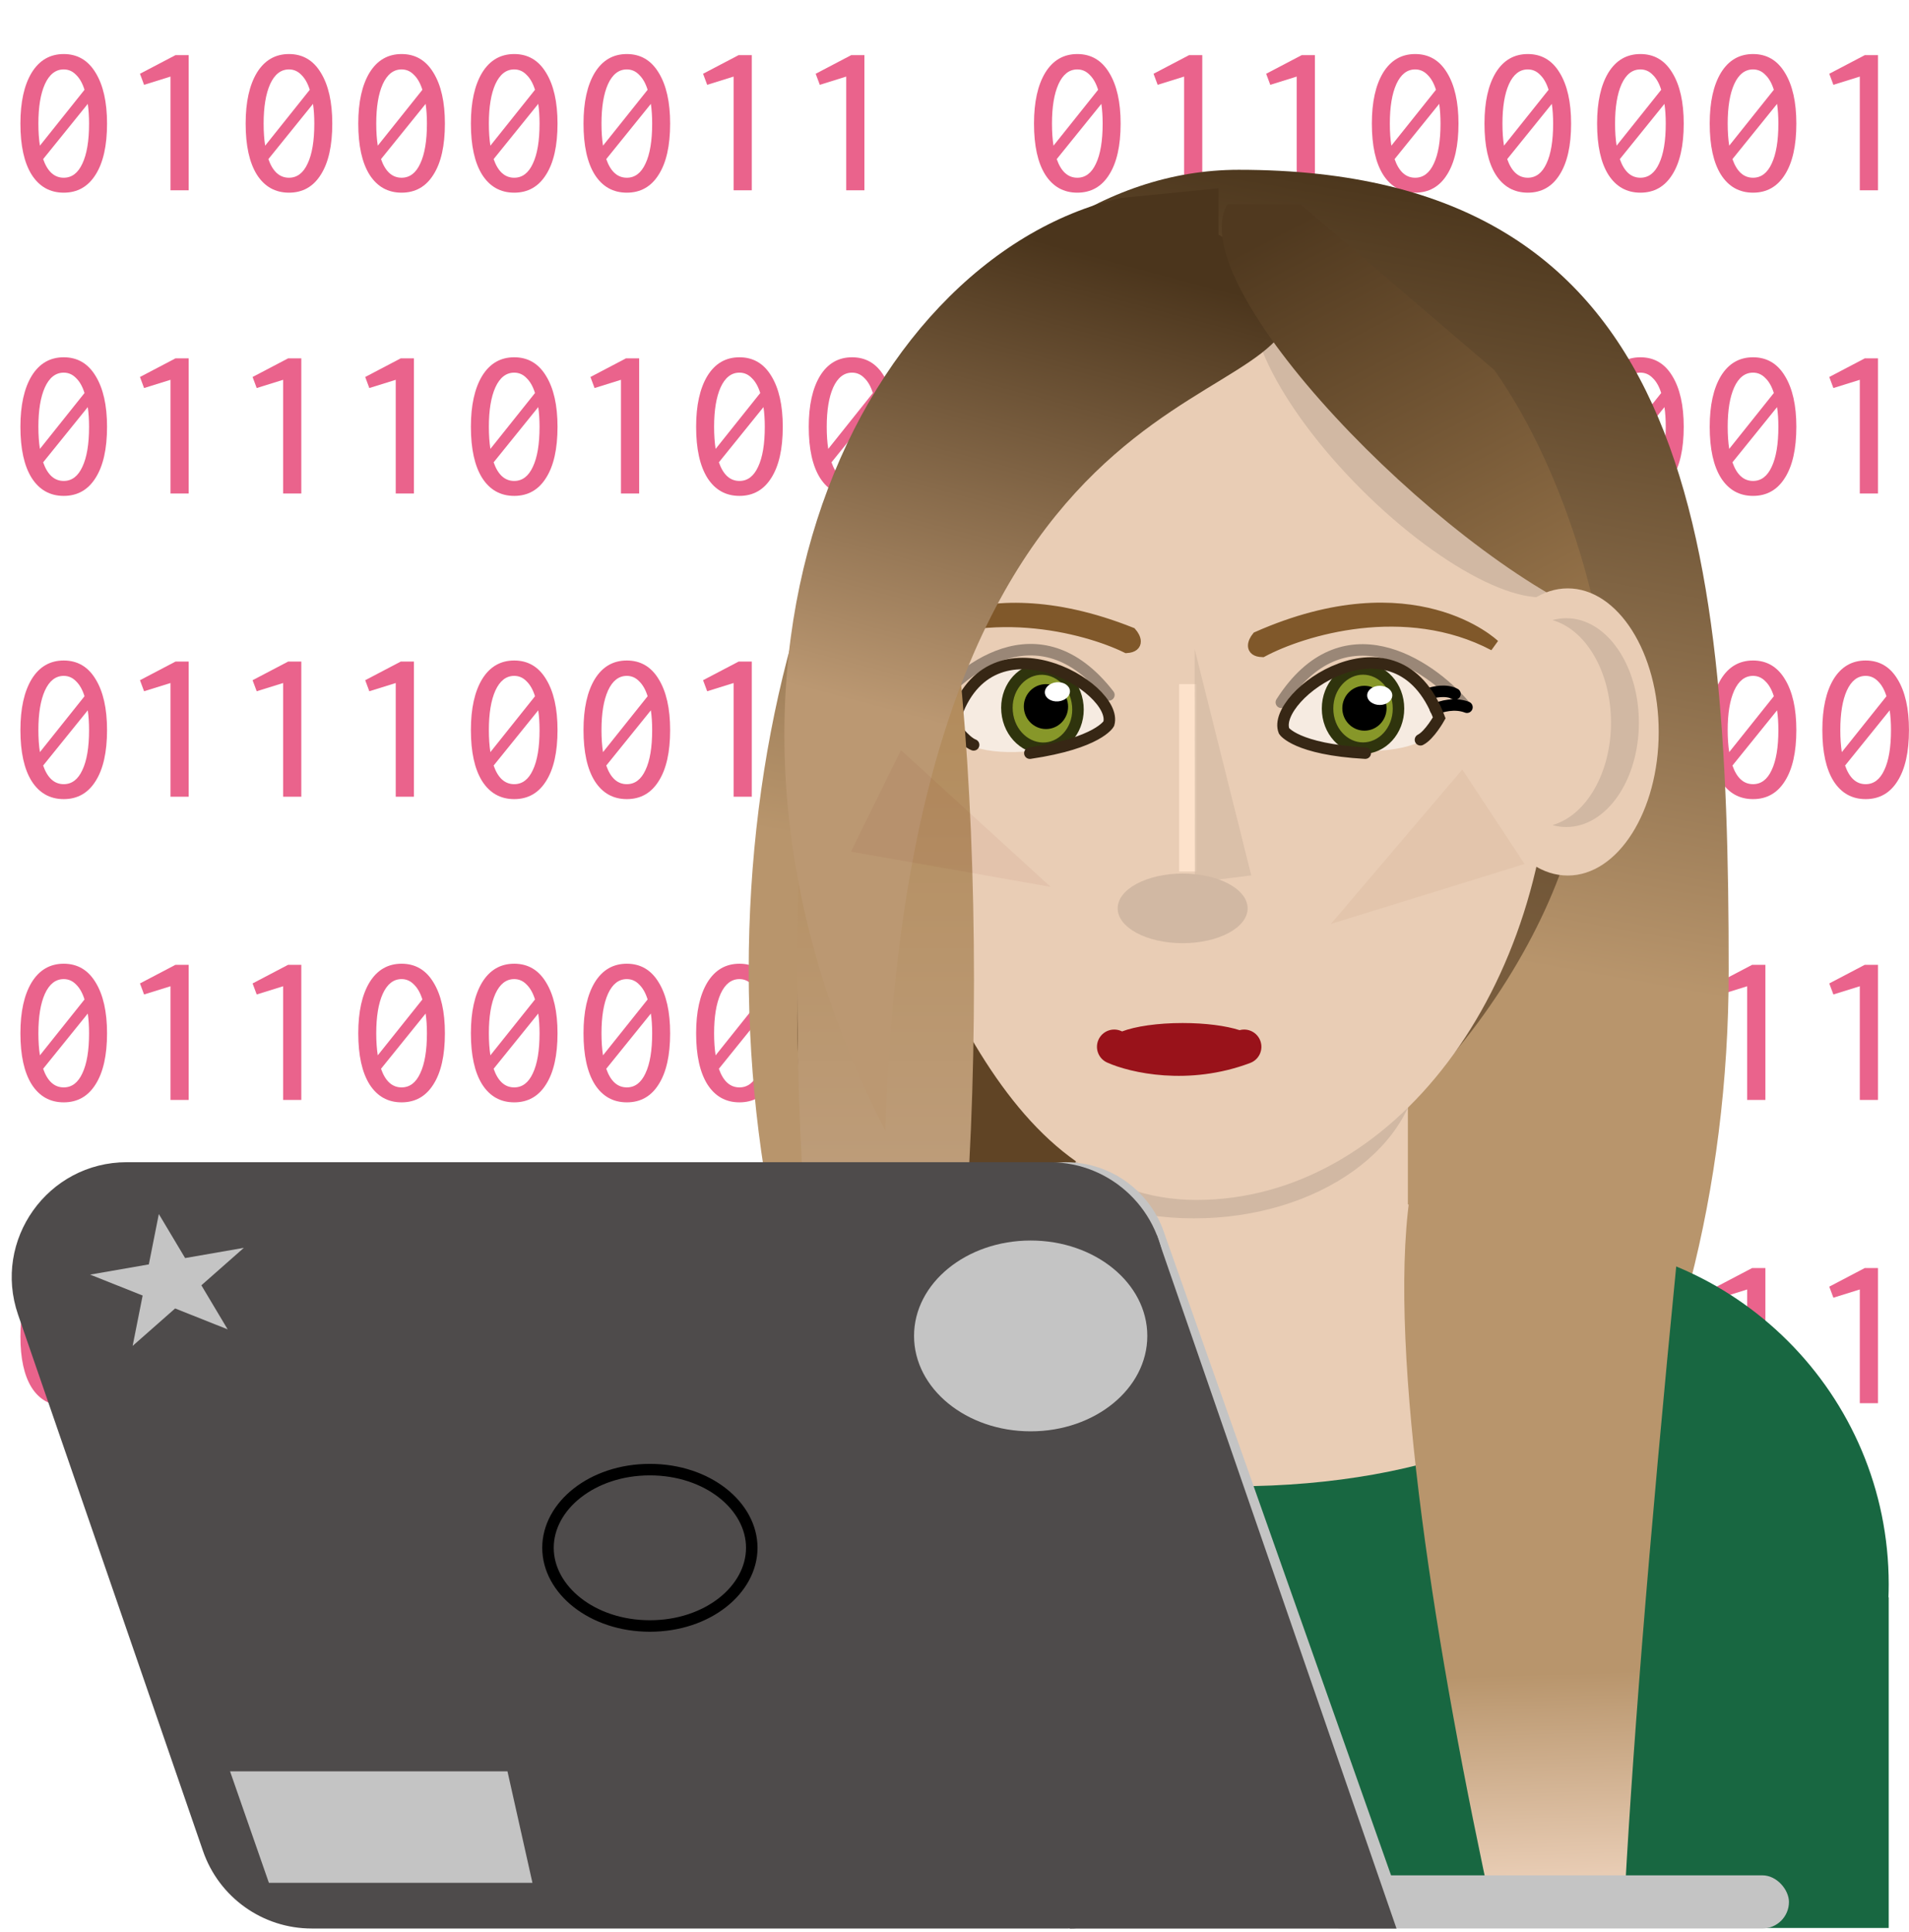 <svg width="166" height="168" fill="none" xmlns="http://www.w3.org/2000/svg">
            <g id="onesandzeros">
              <path class = "zero"
                d="M5.541 16.753C4.349 16.753 3.42 16.232 2.754 15.19C2.101 14.148 1.775 12.667 1.775 10.746C1.775 8.875 2.101 7.4 2.754 6.32C3.42 5.24 4.349 4.7 5.541 4.7C6.734 4.7 7.657 5.24 8.31 6.32C8.975 7.4 9.308 8.875 9.308 10.746C9.308 12.667 8.975 14.148 8.31 15.19C7.657 16.232 6.734 16.753 5.541 16.753ZM3.338 10.746C3.338 11.461 3.382 12.102 3.47 12.667L7.349 7.808C7.174 7.243 6.929 6.81 6.615 6.508C6.314 6.194 5.956 6.037 5.541 6.037C4.838 6.037 4.292 6.464 3.903 7.318C3.526 8.159 3.338 9.302 3.338 10.746ZM5.541 15.454C6.245 15.454 6.784 15.046 7.161 14.23C7.55 13.414 7.745 12.252 7.745 10.746C7.745 10.118 7.707 9.547 7.632 9.032L3.752 13.834C4.129 14.914 4.725 15.454 5.541 15.454Z"
                fill="#EA638C"
              />
              <path class = "one"
                d="M14.826 16.546V6.659L12.528 7.375L12.171 6.414L15.259 4.795H16.408V16.546H14.826Z"
                fill="#EA638C"
              />
              <path class = "zero"
                d="M25.128 16.753C23.935 16.753 23.006 16.232 22.34 15.19C21.688 14.148 21.361 12.667 21.361 10.746C21.361 8.875 21.688 7.4 22.34 6.32C23.006 5.24 23.935 4.7 25.128 4.7C26.32 4.7 27.243 5.24 27.896 6.32C28.561 7.4 28.894 8.875 28.894 10.746C28.894 12.667 28.561 14.148 27.896 15.19C27.243 16.232 26.32 16.753 25.128 16.753ZM22.924 10.746C22.924 11.461 22.968 12.102 23.056 12.667L26.936 7.808C26.76 7.243 26.515 6.81 26.201 6.508C25.9 6.194 25.542 6.037 25.128 6.037C24.424 6.037 23.878 6.464 23.489 7.318C23.113 8.159 22.924 9.302 22.924 10.746ZM25.128 15.454C25.831 15.454 26.371 15.046 26.747 14.23C27.137 13.414 27.331 12.252 27.331 10.746C27.331 10.118 27.293 9.547 27.218 9.032L23.338 13.834C23.715 14.914 24.311 15.454 25.128 15.454Z"
                fill="#EA638C"
              />
              <path class = "zero"
                d="M34.921 16.753C33.728 16.753 32.799 16.232 32.133 15.19C31.481 14.148 31.154 12.667 31.154 10.746C31.154 8.875 31.481 7.4 32.133 6.32C32.799 5.24 33.728 4.7 34.921 4.7C36.114 4.7 37.036 5.24 37.689 6.32C38.355 7.4 38.687 8.875 38.687 10.746C38.687 12.667 38.355 14.148 37.689 15.19C37.036 16.232 36.114 16.753 34.921 16.753ZM32.717 10.746C32.717 11.461 32.761 12.102 32.849 12.667L36.729 7.808C36.553 7.243 36.308 6.81 35.994 6.508C35.693 6.194 35.335 6.037 34.921 6.037C34.218 6.037 33.672 6.464 33.282 7.318C32.906 8.159 32.717 9.302 32.717 10.746ZM34.921 15.454C35.624 15.454 36.164 15.046 36.54 14.23C36.929 13.414 37.124 12.252 37.124 10.746C37.124 10.118 37.087 9.547 37.011 9.032L33.132 13.834C33.508 14.914 34.105 15.454 34.921 15.454Z"
                fill="#EA638C"
              />
              <path class = "zero"
                d="M44.714 16.753C43.521 16.753 42.592 16.232 41.926 15.19C41.274 14.148 40.947 12.667 40.947 10.746C40.947 8.875 41.274 7.4 41.926 6.32C42.592 5.24 43.521 4.7 44.714 4.7C45.907 4.7 46.829 5.24 47.482 6.32C48.148 7.4 48.48 8.875 48.48 10.746C48.48 12.667 48.148 14.148 47.482 15.19C46.829 16.232 45.907 16.753 44.714 16.753ZM42.51 10.746C42.51 11.461 42.554 12.102 42.642 12.667L46.522 7.808C46.346 7.243 46.101 6.81 45.787 6.508C45.486 6.194 45.128 6.037 44.714 6.037C44.011 6.037 43.465 6.464 43.075 7.318C42.699 8.159 42.51 9.302 42.51 10.746ZM44.714 15.454C45.417 15.454 45.957 15.046 46.333 14.23C46.723 13.414 46.917 12.252 46.917 10.746C46.917 10.118 46.88 9.547 46.804 9.032L42.925 13.834C43.301 14.914 43.898 15.454 44.714 15.454Z"
                fill="#EA638C"
              />
              <path class = "zero"
                d="M54.507 16.753C53.314 16.753 52.385 16.232 51.72 15.19C51.067 14.148 50.74 12.667 50.74 10.746C50.74 8.875 51.067 7.4 51.72 6.32C52.385 5.24 53.314 4.7 54.507 4.7C55.7 4.7 56.622 5.24 57.275 6.32C57.941 7.4 58.273 8.875 58.273 10.746C58.273 12.667 57.941 14.148 57.275 15.19C56.622 16.232 55.7 16.753 54.507 16.753ZM52.303 10.746C52.303 11.461 52.347 12.102 52.435 12.667L56.315 7.808C56.139 7.243 55.894 6.81 55.58 6.508C55.279 6.194 54.921 6.037 54.507 6.037C53.804 6.037 53.258 6.464 52.868 7.318C52.492 8.159 52.303 9.302 52.303 10.746ZM54.507 15.454C55.21 15.454 55.75 15.046 56.127 14.23C56.516 13.414 56.71 12.252 56.71 10.746C56.71 10.118 56.673 9.547 56.597 9.032L52.718 13.834C53.094 14.914 53.691 15.454 54.507 15.454Z"
                fill="#EA638C"
              />
              <path class = "one"
                d="M63.791 16.546V6.659L61.494 7.375L61.136 6.414L64.225 4.795H65.373V16.546H63.791Z"
                fill="#EA638C"
              />
              <path class = "one"
                d="M73.585 16.546V6.659L71.287 7.375L70.929 6.414L74.018 4.795H75.166V16.546H73.585Z"
                fill="#EA638C"
              />
              <path class = "zero"
                d="M93.679 16.753C92.486 16.753 91.557 16.232 90.892 15.19C90.239 14.148 89.913 12.667 89.913 10.746C89.913 8.875 90.239 7.4 90.892 6.32C91.557 5.24 92.486 4.7 93.679 4.7C94.872 4.7 95.795 5.24 96.448 6.32C97.113 7.4 97.446 8.875 97.446 10.746C97.446 12.667 97.113 14.148 96.448 15.19C95.795 16.232 94.872 16.753 93.679 16.753ZM91.476 10.746C91.476 11.461 91.52 12.102 91.608 12.667L95.487 7.808C95.311 7.243 95.067 6.81 94.753 6.508C94.451 6.194 94.094 6.037 93.679 6.037C92.976 6.037 92.43 6.464 92.041 7.318C91.664 8.159 91.476 9.302 91.476 10.746ZM93.679 15.454C94.382 15.454 94.922 15.046 95.299 14.23C95.688 13.414 95.883 12.252 95.883 10.746C95.883 10.118 95.845 9.547 95.77 9.032L91.89 13.834C92.267 14.914 92.863 15.454 93.679 15.454Z"
                fill="#EA638C"
              />
              <path class = "one"
                d="M102.964 16.546V6.659L100.666 7.375L100.308 6.414L103.397 4.795H104.546V16.546H102.964Z"
                fill="#EA638C"
              />
              <path class = "one"
                d="M112.757 16.546V6.659L110.459 7.375L110.101 6.414L113.19 4.795H114.339V16.546H112.757Z"
                fill="#EA638C"
              />
              <path class = "zero"
                d="M123.058 16.753C121.866 16.753 120.937 16.232 120.271 15.19C119.618 14.148 119.292 12.667 119.292 10.746C119.292 8.875 119.618 7.4 120.271 6.32C120.937 5.24 121.866 4.7 123.058 4.7C124.251 4.7 125.174 5.24 125.827 6.32C126.492 7.4 126.825 8.875 126.825 10.746C126.825 12.667 126.492 14.148 125.827 15.19C125.174 16.232 124.251 16.753 123.058 16.753ZM120.855 10.746C120.855 11.461 120.899 12.102 120.987 12.667L124.866 7.808C124.691 7.243 124.446 6.81 124.132 6.508C123.831 6.194 123.473 6.037 123.058 6.037C122.355 6.037 121.809 6.464 121.42 7.318C121.043 8.159 120.855 9.302 120.855 10.746ZM123.058 15.454C123.761 15.454 124.301 15.046 124.678 14.23C125.067 13.414 125.262 12.252 125.262 10.746C125.262 10.118 125.224 9.547 125.149 9.032L121.269 13.834C121.646 14.914 122.242 15.454 123.058 15.454Z"
                fill="#EA638C"
              />
              <path class = "zero"
                d="M132.851 16.753C131.659 16.753 130.73 16.232 130.064 15.19C129.411 14.148 129.085 12.667 129.085 10.746C129.085 8.875 129.411 7.4 130.064 6.32C130.73 5.24 131.659 4.7 132.851 4.7C134.044 4.7 134.967 5.24 135.62 6.32C136.285 7.4 136.618 8.875 136.618 10.746C136.618 12.667 136.285 14.148 135.62 15.19C134.967 16.232 134.044 16.753 132.851 16.753ZM130.648 10.746C130.648 11.461 130.692 12.102 130.78 12.667L134.659 7.808C134.484 7.243 134.239 6.81 133.925 6.508C133.624 6.194 133.266 6.037 132.851 6.037C132.148 6.037 131.602 6.464 131.213 7.318C130.836 8.159 130.648 9.302 130.648 10.746ZM132.851 15.454C133.555 15.454 134.094 15.046 134.471 14.23C134.86 13.414 135.055 12.252 135.055 10.746C135.055 10.118 135.017 9.547 134.942 9.032L131.062 13.834C131.439 14.914 132.035 15.454 132.851 15.454Z"
                fill="#EA638C"
              />
              <path class = "zero"
                d="M142.645 16.753C141.452 16.753 140.523 16.232 139.857 15.19C139.204 14.148 138.878 12.667 138.878 10.746C138.878 8.875 139.204 7.4 139.857 6.32C140.523 5.24 141.452 4.7 142.645 4.7C143.837 4.7 144.76 5.24 145.413 6.32C146.078 7.4 146.411 8.875 146.411 10.746C146.411 12.667 146.078 14.148 145.413 15.19C144.76 16.232 143.837 16.753 142.645 16.753ZM140.441 10.746C140.441 11.461 140.485 12.102 140.573 12.667L144.452 7.808C144.277 7.243 144.032 6.81 143.718 6.508C143.417 6.194 143.059 6.037 142.645 6.037C141.941 6.037 141.395 6.464 141.006 7.318C140.629 8.159 140.441 9.302 140.441 10.746ZM142.645 15.454C143.348 15.454 143.887 15.046 144.264 14.23C144.653 13.414 144.848 12.252 144.848 10.746C144.848 10.118 144.81 9.547 144.735 9.032L140.855 13.834C141.232 14.914 141.828 15.454 142.645 15.454Z"
                fill="#EA638C"
              />
              <path class = "zero"
                d="M152.438 16.753C151.245 16.753 150.316 16.232 149.65 15.19C148.997 14.148 148.671 12.667 148.671 10.746C148.671 8.875 148.997 7.4 149.65 6.32C150.316 5.24 151.245 4.7 152.438 4.7C153.63 4.7 154.553 5.24 155.206 6.32C155.871 7.4 156.204 8.875 156.204 10.746C156.204 12.667 155.871 14.148 155.206 15.19C154.553 16.232 153.63 16.753 152.438 16.753ZM150.234 10.746C150.234 11.461 150.278 12.102 150.366 12.667L154.246 7.808C154.07 7.243 153.825 6.81 153.511 6.508C153.21 6.194 152.852 6.037 152.438 6.037C151.734 6.037 151.188 6.464 150.799 7.318C150.422 8.159 150.234 9.302 150.234 10.746ZM152.438 15.454C153.141 15.454 153.681 15.046 154.057 14.23C154.446 13.414 154.641 12.252 154.641 10.746C154.641 10.118 154.603 9.547 154.528 9.032L150.648 13.834C151.025 14.914 151.621 15.454 152.438 15.454Z"
                fill="#EA638C"
              />
              <path class = "one"
                d="M161.722 16.546V6.659L159.425 7.375L159.067 6.414L162.155 4.795H163.304V16.546H161.722Z"
                fill="#EA638C"
              />
              <path class = "zero"
                d="M5.541 43.119C4.349 43.119 3.42 42.598 2.754 41.556C2.101 40.514 1.775 39.033 1.775 37.112C1.775 35.241 2.101 33.766 2.754 32.686C3.42 31.606 4.349 31.066 5.541 31.066C6.734 31.066 7.657 31.606 8.31 32.686C8.975 33.766 9.308 35.241 9.308 37.112C9.308 39.033 8.975 40.514 8.31 41.556C7.657 42.598 6.734 43.119 5.541 43.119ZM3.338 37.112C3.338 37.827 3.382 38.468 3.47 39.033L7.349 34.174C7.174 33.609 6.929 33.176 6.615 32.874C6.314 32.56 5.956 32.403 5.541 32.403C4.838 32.403 4.292 32.83 3.903 33.684C3.526 34.525 3.338 35.668 3.338 37.112ZM5.541 41.82C6.245 41.82 6.784 41.412 7.161 40.596C7.55 39.78 7.745 38.618 7.745 37.112C7.745 36.484 7.707 35.913 7.632 35.398L3.752 40.2C4.129 41.28 4.725 41.82 5.541 41.82Z"
                fill="#EA638C"
              />
              <path class = "one"
                d="M14.826 42.912V33.025L12.528 33.741L12.171 32.78L15.259 31.16H16.408V42.912H14.826Z"
                fill="#EA638C"
              />
              <path class = "one"
                d="M24.619 42.912V33.025L22.322 33.741L21.964 32.78L25.052 31.16H26.201V42.912H24.619Z"
                fill="#EA638C"
              />
              <path class = "one"
                d="M34.412 42.912V33.025L32.115 33.741L31.757 32.78L34.845 31.16H35.994V42.912H34.412Z"
                fill="#EA638C"
              />
              <path class = "zero"
                d="M44.714 43.119C43.521 43.119 42.592 42.598 41.926 41.556C41.274 40.514 40.947 39.033 40.947 37.112C40.947 35.241 41.274 33.766 41.926 32.686C42.592 31.606 43.521 31.066 44.714 31.066C45.907 31.066 46.829 31.606 47.482 32.686C48.148 33.766 48.48 35.241 48.48 37.112C48.48 39.033 48.148 40.514 47.482 41.556C46.829 42.598 45.907 43.119 44.714 43.119ZM42.51 37.112C42.51 37.827 42.554 38.468 42.642 39.033L46.522 34.174C46.346 33.609 46.101 33.176 45.787 32.874C45.486 32.56 45.128 32.403 44.714 32.403C44.011 32.403 43.465 32.83 43.075 33.684C42.699 34.525 42.51 35.668 42.51 37.112ZM44.714 41.82C45.417 41.82 45.957 41.412 46.333 40.596C46.723 39.78 46.917 38.618 46.917 37.112C46.917 36.484 46.88 35.913 46.804 35.398L42.925 40.2C43.301 41.28 43.898 41.82 44.714 41.82Z"
                fill="#EA638C"
              />
              <path class = "one"
                d="M53.998 42.912V33.025L51.701 33.741L51.343 32.78L54.431 31.16H55.58V42.912H53.998Z"
                fill="#EA638C"
              />
              <path class = "zero"
                d="M64.3 43.119C63.107 43.119 62.178 42.598 61.513 41.556C60.86 40.514 60.533 39.033 60.533 37.112C60.533 35.241 60.86 33.766 61.513 32.686C62.178 31.606 63.107 31.066 64.3 31.066C65.493 31.066 66.415 31.606 67.068 32.686C67.734 33.766 68.067 35.241 68.067 37.112C68.067 39.033 67.734 40.514 67.068 41.556C66.415 42.598 65.493 43.119 64.3 43.119ZM62.096 37.112C62.096 37.827 62.14 38.468 62.228 39.033L66.108 34.174C65.932 33.609 65.687 33.176 65.373 32.874C65.072 32.56 64.714 32.403 64.3 32.403C63.597 32.403 63.051 32.83 62.661 33.684C62.285 34.525 62.096 35.668 62.096 37.112ZM64.3 41.82C65.003 41.82 65.543 41.412 65.919 40.596C66.309 39.78 66.503 38.618 66.503 37.112C66.503 36.484 66.466 35.913 66.39 35.398L62.511 40.2C62.888 41.28 63.484 41.82 64.3 41.82Z"
                fill="#EA638C"
              />
              <path class = "zero"
                d="M74.093 43.119C72.9 43.119 71.971 42.598 71.306 41.556C70.653 40.514 70.326 39.033 70.326 37.112C70.326 35.241 70.653 33.766 71.306 32.686C71.971 31.606 72.9 31.066 74.093 31.066C75.286 31.066 76.209 31.606 76.861 32.686C77.527 33.766 77.86 35.241 77.86 37.112C77.86 39.033 77.527 40.514 76.861 41.556C76.209 42.598 75.286 43.119 74.093 43.119ZM71.89 37.112C71.89 37.827 71.933 38.468 72.021 39.033L75.901 34.174C75.725 33.609 75.48 33.176 75.166 32.874C74.865 32.56 74.507 32.403 74.093 32.403C73.39 32.403 72.844 32.83 72.454 33.684C72.078 34.525 71.89 35.668 71.89 37.112ZM74.093 41.82C74.796 41.82 75.336 41.412 75.713 40.596C76.102 39.78 76.296 38.618 76.296 37.112C76.296 36.484 76.259 35.913 76.183 35.398L72.304 40.2C72.68 41.28 73.277 41.82 74.093 41.82Z"
                fill="#EA638C"
              />
              <path class = "zero"
                d="M93.679 43.119C92.486 43.119 91.557 42.598 90.892 41.556C90.239 40.514 89.913 39.033 89.913 37.112C89.913 35.241 90.239 33.766 90.892 32.686C91.557 31.606 92.486 31.066 93.679 31.066C94.872 31.066 95.795 31.606 96.448 32.686C97.113 33.766 97.446 35.241 97.446 37.112C97.446 39.033 97.113 40.514 96.448 41.556C95.795 42.598 94.872 43.119 93.679 43.119ZM91.476 37.112C91.476 37.827 91.52 38.468 91.608 39.033L95.487 34.174C95.311 33.609 95.067 33.176 94.753 32.874C94.451 32.56 94.094 32.403 93.679 32.403C92.976 32.403 92.43 32.83 92.041 33.684C91.664 34.525 91.476 35.668 91.476 37.112ZM93.679 41.82C94.382 41.82 94.922 41.412 95.299 40.596C95.688 39.78 95.883 38.618 95.883 37.112C95.883 36.484 95.845 35.913 95.77 35.398L91.89 40.2C92.267 41.28 92.863 41.82 93.679 41.82Z"
                fill="#EA638C"
              />
              <path class = "one"
                d="M102.964 42.912V33.025L100.666 33.741L100.308 32.78L103.397 31.16H104.546V42.912H102.964Z"
                fill="#EA638C"
              />
              <path class = "one"
                d="M112.757 42.912V33.025L110.459 33.741L110.101 32.78L113.19 31.16H114.339V42.912H112.757Z"
                fill="#EA638C"
              />
              <path class = "zero"
                d="M123.058 43.119C121.866 43.119 120.937 42.598 120.271 41.556C119.618 40.514 119.292 39.033 119.292 37.112C119.292 35.241 119.618 33.766 120.271 32.686C120.937 31.606 121.866 31.066 123.058 31.066C124.251 31.066 125.174 31.606 125.827 32.686C126.492 33.766 126.825 35.241 126.825 37.112C126.825 39.033 126.492 40.514 125.827 41.556C125.174 42.598 124.251 43.119 123.058 43.119ZM120.855 37.112C120.855 37.827 120.899 38.468 120.987 39.033L124.866 34.174C124.691 33.609 124.446 33.176 124.132 32.874C123.831 32.56 123.473 32.403 123.058 32.403C122.355 32.403 121.809 32.83 121.42 33.684C121.043 34.525 120.855 35.668 120.855 37.112ZM123.058 41.82C123.761 41.82 124.301 41.412 124.678 40.596C125.067 39.78 125.262 38.618 125.262 37.112C125.262 36.484 125.224 35.913 125.149 35.398L121.269 40.2C121.646 41.28 122.242 41.82 123.058 41.82Z"
                fill="#EA638C"
              />
              <path class = "zero"
                d="M132.851 43.119C131.659 43.119 130.73 42.598 130.064 41.556C129.411 40.514 129.085 39.033 129.085 37.112C129.085 35.241 129.411 33.766 130.064 32.686C130.73 31.606 131.659 31.066 132.851 31.066C134.044 31.066 134.967 31.606 135.62 32.686C136.285 33.766 136.618 35.241 136.618 37.112C136.618 39.033 136.285 40.514 135.62 41.556C134.967 42.598 134.044 43.119 132.851 43.119ZM130.648 37.112C130.648 37.827 130.692 38.468 130.78 39.033L134.659 34.174C134.484 33.609 134.239 33.176 133.925 32.874C133.624 32.56 133.266 32.403 132.851 32.403C132.148 32.403 131.602 32.83 131.213 33.684C130.836 34.525 130.648 35.668 130.648 37.112ZM132.851 41.82C133.555 41.82 134.094 41.412 134.471 40.596C134.86 39.78 135.055 38.618 135.055 37.112C135.055 36.484 135.017 35.913 134.942 35.398L131.062 40.2C131.439 41.28 132.035 41.82 132.851 41.82Z"
                fill="#EA638C"
              />
              <path class = "zero"
                d="M142.645 43.119C141.452 43.119 140.523 42.598 139.857 41.556C139.204 40.514 138.878 39.033 138.878 37.112C138.878 35.241 139.204 33.766 139.857 32.686C140.523 31.606 141.452 31.066 142.645 31.066C143.837 31.066 144.76 31.606 145.413 32.686C146.078 33.766 146.411 35.241 146.411 37.112C146.411 39.033 146.078 40.514 145.413 41.556C144.76 42.598 143.837 43.119 142.645 43.119ZM140.441 37.112C140.441 37.827 140.485 38.468 140.573 39.033L144.452 34.174C144.277 33.609 144.032 33.176 143.718 32.874C143.417 32.56 143.059 32.403 142.645 32.403C141.941 32.403 141.395 32.83 141.006 33.684C140.629 34.525 140.441 35.668 140.441 37.112ZM142.645 41.82C143.348 41.82 143.887 41.412 144.264 40.596C144.653 39.78 144.848 38.618 144.848 37.112C144.848 36.484 144.81 35.913 144.735 35.398L140.855 40.2C141.232 41.28 141.828 41.82 142.645 41.82Z"
                fill="#EA638C"
              />
              <path class = "zero"
                d="M152.438 43.119C151.245 43.119 150.316 42.598 149.65 41.556C148.997 40.514 148.671 39.033 148.671 37.112C148.671 35.241 148.997 33.766 149.65 32.686C150.316 31.606 151.245 31.066 152.438 31.066C153.63 31.066 154.553 31.606 155.206 32.686C155.871 33.766 156.204 35.241 156.204 37.112C156.204 39.033 155.871 40.514 155.206 41.556C154.553 42.598 153.63 43.119 152.438 43.119ZM150.234 37.112C150.234 37.827 150.278 38.468 150.366 39.033L154.246 34.174C154.07 33.609 153.825 33.176 153.511 32.874C153.21 32.56 152.852 32.403 152.438 32.403C151.734 32.403 151.188 32.83 150.799 33.684C150.422 34.525 150.234 35.668 150.234 37.112ZM152.438 41.82C153.141 41.82 153.681 41.412 154.057 40.596C154.446 39.78 154.641 38.618 154.641 37.112C154.641 36.484 154.603 35.913 154.528 35.398L150.648 40.2C151.025 41.28 151.621 41.82 152.438 41.82Z"
                fill="#EA638C"
              />
              <path class = "one"
                d="M161.722 42.912V33.025L159.425 33.741L159.067 32.78L162.155 31.16H163.304V42.912H161.722Z"
                fill="#EA638C"
              />
              <path class = "zero"
                d="M5.541 69.485C4.349 69.485 3.42 68.964 2.754 67.922C2.101 66.88 1.775 65.399 1.775 63.478C1.775 61.607 2.101 60.132 2.754 59.052C3.42 57.972 4.349 57.432 5.541 57.432C6.734 57.432 7.657 57.972 8.31 59.052C8.975 60.132 9.308 61.607 9.308 63.478C9.308 65.399 8.975 66.88 8.31 67.922C7.657 68.964 6.734 69.485 5.541 69.485ZM3.338 63.478C3.338 64.193 3.382 64.834 3.47 65.399L7.349 60.54C7.174 59.975 6.929 59.541 6.615 59.24C6.314 58.926 5.956 58.769 5.541 58.769C4.838 58.769 4.292 59.196 3.903 60.05C3.526 60.891 3.338 62.034 3.338 63.478ZM5.541 68.186C6.245 68.186 6.784 67.778 7.161 66.962C7.55 66.146 7.745 64.984 7.745 63.478C7.745 62.85 7.707 62.279 7.632 61.764L3.752 66.566C4.129 67.646 4.725 68.186 5.541 68.186Z"
                fill="#EA638C"
              />
              <path class = "one"
                d="M14.826 69.278V59.391L12.528 60.106L12.171 59.146L15.259 57.526H16.408V69.278H14.826Z"
                fill="#EA638C"
              />
              <path class = "one"
                d="M24.619 69.278V59.391L22.322 60.106L21.964 59.146L25.052 57.526H26.201V69.278H24.619Z"
                fill="#EA638C"
              />
              <path class = "one"
                d="M34.412 69.278V59.391L32.115 60.106L31.757 59.146L34.845 57.526H35.994V69.278H34.412Z"
                fill="#EA638C"
              />
              <path class = "zero"
                d="M44.714 69.485C43.521 69.485 42.592 68.964 41.926 67.922C41.274 66.88 40.947 65.399 40.947 63.478C40.947 61.607 41.274 60.132 41.926 59.052C42.592 57.972 43.521 57.432 44.714 57.432C45.907 57.432 46.829 57.972 47.482 59.052C48.148 60.132 48.48 61.607 48.48 63.478C48.48 65.399 48.148 66.88 47.482 67.922C46.829 68.964 45.907 69.485 44.714 69.485ZM42.51 63.478C42.51 64.193 42.554 64.834 42.642 65.399L46.522 60.54C46.346 59.975 46.101 59.541 45.787 59.24C45.486 58.926 45.128 58.769 44.714 58.769C44.011 58.769 43.465 59.196 43.075 60.05C42.699 60.891 42.51 62.034 42.51 63.478ZM44.714 68.186C45.417 68.186 45.957 67.778 46.333 66.962C46.723 66.146 46.917 64.984 46.917 63.478C46.917 62.85 46.88 62.279 46.804 61.764L42.925 66.566C43.301 67.646 43.898 68.186 44.714 68.186Z"
                fill="#EA638C"
              />
              <path class = "zero"
                d="M54.507 69.485C53.314 69.485 52.385 68.964 51.72 67.922C51.067 66.88 50.74 65.399 50.74 63.478C50.74 61.607 51.067 60.132 51.72 59.052C52.385 57.972 53.314 57.432 54.507 57.432C55.7 57.432 56.622 57.972 57.275 59.052C57.941 60.132 58.273 61.607 58.273 63.478C58.273 65.399 57.941 66.88 57.275 67.922C56.622 68.964 55.7 69.485 54.507 69.485ZM52.303 63.478C52.303 64.193 52.347 64.834 52.435 65.399L56.315 60.54C56.139 59.975 55.894 59.541 55.58 59.24C55.279 58.926 54.921 58.769 54.507 58.769C53.804 58.769 53.258 59.196 52.868 60.05C52.492 60.891 52.303 62.034 52.303 63.478ZM54.507 68.186C55.21 68.186 55.75 67.778 56.127 66.962C56.516 66.146 56.71 64.984 56.71 63.478C56.71 62.85 56.673 62.279 56.597 61.764L52.718 66.566C53.094 67.646 53.691 68.186 54.507 68.186Z"
                fill="#EA638C"
              />
              <path class = "one"
                d="M63.791 69.278V59.391L61.494 60.106L61.136 59.146L64.225 57.526H65.373V69.278H63.791Z"
                fill="#EA638C"
              />
              <path class = "one"
                d="M73.585 69.278V59.391L71.287 60.106L70.929 59.146L74.018 57.526H75.166V69.278H73.585Z"
                fill="#EA638C"
              />
              <path class = "zero"
                d="M93.679 69.485C92.486 69.485 91.557 68.964 90.892 67.922C90.239 66.88 89.913 65.399 89.913 63.478C89.913 61.607 90.239 60.132 90.892 59.052C91.557 57.972 92.486 57.432 93.679 57.432C94.872 57.432 95.795 57.972 96.448 59.052C97.113 60.132 97.446 61.607 97.446 63.478C97.446 65.399 97.113 66.88 96.448 67.922C95.795 68.964 94.872 69.485 93.679 69.485ZM91.476 63.478C91.476 64.193 91.52 64.834 91.608 65.399L95.487 60.54C95.311 59.975 95.067 59.541 94.753 59.24C94.451 58.926 94.094 58.769 93.679 58.769C92.976 58.769 92.43 59.196 92.041 60.05C91.664 60.891 91.476 62.034 91.476 63.478ZM93.679 68.186C94.382 68.186 94.922 67.778 95.299 66.962C95.688 66.146 95.883 64.984 95.883 63.478C95.883 62.85 95.845 62.279 95.77 61.764L91.89 66.566C92.267 67.646 92.863 68.186 93.679 68.186Z"
                fill="#EA638C"
              />
              <path class = "one"
                d="M102.964 69.278V59.391L100.666 60.106L100.308 59.146L103.397 57.526H104.546V69.278H102.964Z"
                fill="#EA638C"
              />
              <path class = "one"
                d="M112.757 69.278V59.391L110.459 60.106L110.101 59.146L113.19 57.526H114.339V69.278H112.757Z"
                fill="#EA638C"
              />
              <path class = "one"
                d="M122.55 69.278V59.391L120.252 60.106L119.894 59.146L122.983 57.526H124.132V69.278H122.55Z"
                fill="#EA638C"
              />
              <path class = "zero"
                d="M132.851 69.485C131.659 69.485 130.73 68.964 130.064 67.922C129.411 66.88 129.085 65.399 129.085 63.478C129.085 61.607 129.411 60.132 130.064 59.052C130.73 57.972 131.659 57.432 132.851 57.432C134.044 57.432 134.967 57.972 135.62 59.052C136.285 60.132 136.618 61.607 136.618 63.478C136.618 65.399 136.285 66.88 135.62 67.922C134.967 68.964 134.044 69.485 132.851 69.485ZM130.648 63.478C130.648 64.193 130.692 64.834 130.78 65.399L134.659 60.54C134.484 59.975 134.239 59.541 133.925 59.24C133.624 58.926 133.266 58.769 132.851 58.769C132.148 58.769 131.602 59.196 131.213 60.05C130.836 60.891 130.648 62.034 130.648 63.478ZM132.851 68.186C133.555 68.186 134.094 67.778 134.471 66.962C134.86 66.146 135.055 64.984 135.055 63.478C135.055 62.85 135.017 62.279 134.942 61.764L131.062 66.566C131.439 67.646 132.035 68.186 132.851 68.186Z"
                fill="#EA638C"
              />
              <path class = "one"
                d="M142.136 69.278V59.391L139.838 60.106L139.481 59.146L142.569 57.526H143.718V69.278H142.136Z"
                fill="#EA638C"
              />
              <path class = "zero"
                d="M152.438 69.485C151.245 69.485 150.316 68.964 149.65 67.922C148.997 66.88 148.671 65.399 148.671 63.478C148.671 61.607 148.997 60.132 149.65 59.052C150.316 57.972 151.245 57.432 152.438 57.432C153.63 57.432 154.553 57.972 155.206 59.052C155.871 60.132 156.204 61.607 156.204 63.478C156.204 65.399 155.871 66.88 155.206 67.922C154.553 68.964 153.63 69.485 152.438 69.485ZM150.234 63.478C150.234 64.193 150.278 64.834 150.366 65.399L154.246 60.54C154.07 59.975 153.825 59.541 153.511 59.24C153.21 58.926 152.852 58.769 152.438 58.769C151.734 58.769 151.188 59.196 150.799 60.05C150.422 60.891 150.234 62.034 150.234 63.478ZM152.438 68.186C153.141 68.186 153.681 67.778 154.057 66.962C154.446 66.146 154.641 64.984 154.641 63.478C154.641 62.85 154.603 62.279 154.528 61.764L150.648 66.566C151.025 67.646 151.621 68.186 152.438 68.186Z"
                fill="#EA638C"
              />
              <path class = "zero"
                d="M162.231 69.485C161.038 69.485 160.109 68.964 159.443 67.922C158.791 66.88 158.464 65.399 158.464 63.478C158.464 61.607 158.791 60.132 159.443 59.052C160.109 57.972 161.038 57.432 162.231 57.432C163.423 57.432 164.346 57.972 164.999 59.052C165.665 60.132 165.997 61.607 165.997 63.478C165.997 65.399 165.665 66.88 164.999 67.922C164.346 68.964 163.423 69.485 162.231 69.485ZM160.027 63.478C160.027 64.193 160.071 64.834 160.159 65.399L164.039 60.54C163.863 59.975 163.618 59.541 163.304 59.24C163.003 58.926 162.645 58.769 162.231 58.769C161.528 58.769 160.981 59.196 160.592 60.05C160.216 60.891 160.027 62.034 160.027 63.478ZM162.231 68.186C162.934 68.186 163.474 67.778 163.85 66.962C164.239 66.146 164.434 64.984 164.434 63.478C164.434 62.85 164.396 62.279 164.321 61.764L160.442 66.566C160.818 67.646 161.415 68.186 162.231 68.186Z"
                fill="#EA638C"
              />
              <path class = "zero"
                d="M5.541 95.851C4.349 95.851 3.42 95.33 2.754 94.288C2.101 93.246 1.775 91.764 1.775 89.844C1.775 87.973 2.101 86.498 2.754 85.418C3.42 84.338 4.349 83.798 5.541 83.798C6.734 83.798 7.657 84.338 8.31 85.418C8.975 86.498 9.308 87.973 9.308 89.844C9.308 91.764 8.975 93.246 8.31 94.288C7.657 95.33 6.734 95.851 5.541 95.851ZM3.338 89.844C3.338 90.559 3.382 91.2 3.47 91.764L7.349 86.906C7.174 86.341 6.929 85.907 6.615 85.606C6.314 85.292 5.956 85.135 5.541 85.135C4.838 85.135 4.292 85.562 3.903 86.416C3.526 87.257 3.338 88.4 3.338 89.844ZM5.541 94.552C6.245 94.552 6.784 94.144 7.161 93.328C7.55 92.512 7.745 91.35 7.745 89.844C7.745 89.216 7.707 88.644 7.632 88.13L3.752 92.932C4.129 94.012 4.725 94.552 5.541 94.552Z"
                fill="#EA638C"
              />
              <path class = "one"
                d="M14.826 95.644V85.757L12.528 86.472L12.171 85.512L15.259 83.892H16.408V95.644H14.826Z"
                fill="#EA638C"
              />
              <path class = "one"
                d="M24.619 95.644V85.757L22.322 86.472L21.964 85.512L25.052 83.892H26.201V95.644H24.619Z"
                fill="#EA638C"
              />
              <path class = "zero"
                d="M34.921 95.851C33.728 95.851 32.799 95.33 32.133 94.288C31.481 93.246 31.154 91.764 31.154 89.844C31.154 87.973 31.481 86.498 32.133 85.418C32.799 84.338 33.728 83.798 34.921 83.798C36.114 83.798 37.036 84.338 37.689 85.418C38.355 86.498 38.687 87.973 38.687 89.844C38.687 91.764 38.355 93.246 37.689 94.288C37.036 95.33 36.114 95.851 34.921 95.851ZM32.717 89.844C32.717 90.559 32.761 91.2 32.849 91.764L36.729 86.906C36.553 86.341 36.308 85.907 35.994 85.606C35.693 85.292 35.335 85.135 34.921 85.135C34.218 85.135 33.672 85.562 33.282 86.416C32.906 87.257 32.717 88.4 32.717 89.844ZM34.921 94.552C35.624 94.552 36.164 94.144 36.54 93.328C36.929 92.512 37.124 91.35 37.124 89.844C37.124 89.216 37.087 88.644 37.011 88.13L33.132 92.932C33.508 94.012 34.105 94.552 34.921 94.552Z"
                fill="#EA638C"
              />
              <path class = "zero"
                d="M44.714 95.851C43.521 95.851 42.592 95.33 41.926 94.288C41.274 93.246 40.947 91.764 40.947 89.844C40.947 87.973 41.274 86.498 41.926 85.418C42.592 84.338 43.521 83.798 44.714 83.798C45.907 83.798 46.829 84.338 47.482 85.418C48.148 86.498 48.48 87.973 48.48 89.844C48.48 91.764 48.148 93.246 47.482 94.288C46.829 95.33 45.907 95.851 44.714 95.851ZM42.51 89.844C42.51 90.559 42.554 91.2 42.642 91.764L46.522 86.906C46.346 86.341 46.101 85.907 45.787 85.606C45.486 85.292 45.128 85.135 44.714 85.135C44.011 85.135 43.465 85.562 43.075 86.416C42.699 87.257 42.51 88.4 42.51 89.844ZM44.714 94.552C45.417 94.552 45.957 94.144 46.333 93.328C46.723 92.512 46.917 91.35 46.917 89.844C46.917 89.216 46.88 88.644 46.804 88.13L42.925 92.932C43.301 94.012 43.898 94.552 44.714 94.552Z"
                fill="#EA638C"
              />
              <path class = "zero"
                d="M54.507 95.851C53.314 95.851 52.385 95.33 51.72 94.288C51.067 93.246 50.74 91.764 50.74 89.844C50.74 87.973 51.067 86.498 51.72 85.418C52.385 84.338 53.314 83.798 54.507 83.798C55.7 83.798 56.622 84.338 57.275 85.418C57.941 86.498 58.273 87.973 58.273 89.844C58.273 91.764 57.941 93.246 57.275 94.288C56.622 95.33 55.7 95.851 54.507 95.851ZM52.303 89.844C52.303 90.559 52.347 91.2 52.435 91.764L56.315 86.906C56.139 86.341 55.894 85.907 55.58 85.606C55.279 85.292 54.921 85.135 54.507 85.135C53.804 85.135 53.258 85.562 52.868 86.416C52.492 87.257 52.303 88.4 52.303 89.844ZM54.507 94.552C55.21 94.552 55.75 94.144 56.127 93.328C56.516 92.512 56.71 91.35 56.71 89.844C56.71 89.216 56.673 88.644 56.597 88.13L52.718 92.932C53.094 94.012 53.691 94.552 54.507 94.552Z"
                fill="#EA638C"
              />
              <path class = "zero"
                d="M64.3 95.851C63.107 95.851 62.178 95.33 61.513 94.288C60.86 93.246 60.533 91.764 60.533 89.844C60.533 87.973 60.86 86.498 61.513 85.418C62.178 84.338 63.107 83.798 64.3 83.798C65.493 83.798 66.415 84.338 67.068 85.418C67.734 86.498 68.067 87.973 68.067 89.844C68.067 91.764 67.734 93.246 67.068 94.288C66.415 95.33 65.493 95.851 64.3 95.851ZM62.096 89.844C62.096 90.559 62.14 91.2 62.228 91.764L66.108 86.906C65.932 86.341 65.687 85.907 65.373 85.606C65.072 85.292 64.714 85.135 64.3 85.135C63.597 85.135 63.051 85.562 62.661 86.416C62.285 87.257 62.096 88.4 62.096 89.844ZM64.3 94.552C65.003 94.552 65.543 94.144 65.919 93.328C66.309 92.512 66.503 91.35 66.503 89.844C66.503 89.216 66.466 88.644 66.39 88.13L62.511 92.932C62.888 94.012 63.484 94.552 64.3 94.552Z"
                fill="#EA638C"
              />
              <path class = "one"
                d="M73.585 95.644V85.757L71.287 86.472L70.929 85.512L74.018 83.892H75.166V95.644H73.585Z"
                fill="#EA638C"
              />
              <path class = "zero"
                d="M93.679 95.851C92.486 95.851 91.557 95.33 90.892 94.288C90.239 93.246 89.913 91.764 89.913 89.844C89.913 87.973 90.239 86.498 90.892 85.418C91.557 84.338 92.486 83.798 93.679 83.798C94.872 83.798 95.795 84.338 96.448 85.418C97.113 86.498 97.446 87.973 97.446 89.844C97.446 91.764 97.113 93.246 96.448 94.288C95.795 95.33 94.872 95.851 93.679 95.851ZM91.476 89.844C91.476 90.559 91.52 91.2 91.608 91.764L95.487 86.906C95.311 86.341 95.067 85.907 94.753 85.606C94.451 85.292 94.094 85.135 93.679 85.135C92.976 85.135 92.43 85.562 92.041 86.416C91.664 87.257 91.476 88.4 91.476 89.844ZM93.679 94.552C94.382 94.552 94.922 94.144 95.299 93.328C95.688 92.512 95.883 91.35 95.883 89.844C95.883 89.216 95.845 88.644 95.77 88.13L91.89 92.932C92.267 94.012 92.863 94.552 93.679 94.552Z"
                fill="#EA638C"
              />
              <path class = "one"
                d="M102.964 95.644V85.757L100.666 86.472L100.308 85.512L103.397 83.892H104.546V95.644H102.964Z"
                fill="#EA638C"
              />
              <path class = "one"
                d="M112.757 95.644V85.757L110.459 86.472L110.101 85.512L113.19 83.892H114.339V95.644H112.757Z"
                fill="#EA638C"
              />
              <path class = "one"
                d="M122.55 95.644V85.757L120.252 86.472L119.894 85.512L122.983 83.892H124.132V95.644H122.55Z"
                fill="#EA638C"
              />
              <path class = "zero"
                d="M132.851 95.851C131.659 95.851 130.73 95.33 130.064 94.288C129.411 93.246 129.085 91.764 129.085 89.844C129.085 87.973 129.411 86.498 130.064 85.418C130.73 84.338 131.659 83.798 132.851 83.798C134.044 83.798 134.967 84.338 135.62 85.418C136.285 86.498 136.618 87.973 136.618 89.844C136.618 91.764 136.285 93.246 135.62 94.288C134.967 95.33 134.044 95.851 132.851 95.851ZM130.648 89.844C130.648 90.559 130.692 91.2 130.78 91.764L134.659 86.906C134.484 86.341 134.239 85.907 133.925 85.606C133.624 85.292 133.266 85.135 132.851 85.135C132.148 85.135 131.602 85.562 131.213 86.416C130.836 87.257 130.648 88.4 130.648 89.844ZM132.851 94.552C133.555 94.552 134.094 94.144 134.471 93.328C134.86 92.512 135.055 91.35 135.055 89.844C135.055 89.216 135.017 88.644 134.942 88.13L131.062 92.932C131.439 94.012 132.035 94.552 132.851 94.552Z"
                fill="#EA638C"
              />
              <path class = "zero"
                d="M142.645 95.851C141.452 95.851 140.523 95.33 139.857 94.288C139.204 93.246 138.878 91.764 138.878 89.844C138.878 87.973 139.204 86.498 139.857 85.418C140.523 84.338 141.452 83.798 142.645 83.798C143.837 83.798 144.76 84.338 145.413 85.418C146.078 86.498 146.411 87.973 146.411 89.844C146.411 91.764 146.078 93.246 145.413 94.288C144.76 95.33 143.837 95.851 142.645 95.851ZM140.441 89.844C140.441 90.559 140.485 91.2 140.573 91.764L144.452 86.906C144.277 86.341 144.032 85.907 143.718 85.606C143.417 85.292 143.059 85.135 142.645 85.135C141.941 85.135 141.395 85.562 141.006 86.416C140.629 87.257 140.441 88.4 140.441 89.844ZM142.645 94.552C143.348 94.552 143.887 94.144 144.264 93.328C144.653 92.512 144.848 91.35 144.848 89.844C144.848 89.216 144.81 88.644 144.735 88.13L140.855 92.932C141.232 94.012 141.828 94.552 142.645 94.552Z"
                fill="#EA638C"
              />
              <path class = "one"
                d="M151.929 95.644V85.757L149.631 86.472L149.274 85.512L152.362 83.892H153.511V95.644H151.929Z"
                fill="#EA638C"
              />
              <path class = "one"
                d="M161.722 95.644V85.757L159.425 86.472L159.067 85.512L162.155 83.892H163.304V95.644H161.722Z"
                fill="#EA638C"
              />
              <path class = "zero"
                d="M5.541 122.217C4.349 122.217 3.42 121.696 2.754 120.654C2.101 119.612 1.775 118.13 1.775 116.21C1.775 114.339 2.101 112.864 2.754 111.784C3.42 110.704 4.349 110.164 5.541 110.164C6.734 110.164 7.657 110.704 8.31 111.784C8.975 112.864 9.308 114.339 9.308 116.21C9.308 118.13 8.975 119.612 8.31 120.654C7.657 121.696 6.734 122.217 5.541 122.217ZM3.338 116.21C3.338 116.925 3.382 117.565 3.47 118.13L7.349 113.272C7.174 112.707 6.929 112.273 6.615 111.972C6.314 111.658 5.956 111.501 5.541 111.501C4.838 111.501 4.292 111.928 3.903 112.782C3.526 113.623 3.338 114.766 3.338 116.21ZM5.541 120.918C6.245 120.918 6.784 120.51 7.161 119.694C7.55 118.878 7.745 117.716 7.745 116.21C7.745 115.582 7.707 115.011 7.632 114.496L3.752 119.298C4.129 120.378 4.725 120.918 5.541 120.918Z"
                fill="#EA638C"
              />
              <path class = "one"
                d="M14.826 122.01V112.123L12.528 112.838L12.171 111.878L15.259 110.258H16.408V122.01H14.826Z"
                fill="#EA638C"
              />
              <path class = "one"
                d="M24.619 122.01V112.123L22.322 112.838L21.964 111.878L25.052 110.258H26.201V122.01H24.619Z"
                fill="#EA638C"
              />
              <path class = "zero"
                d="M34.921 122.217C33.728 122.217 32.799 121.696 32.133 120.654C31.481 119.612 31.154 118.13 31.154 116.21C31.154 114.339 31.481 112.864 32.133 111.784C32.799 110.704 33.728 110.164 34.921 110.164C36.114 110.164 37.036 110.704 37.689 111.784C38.355 112.864 38.687 114.339 38.687 116.21C38.687 118.13 38.355 119.612 37.689 120.654C37.036 121.696 36.114 122.217 34.921 122.217ZM32.717 116.21C32.717 116.925 32.761 117.565 32.849 118.13L36.729 113.272C36.553 112.707 36.308 112.273 35.994 111.972C35.693 111.658 35.335 111.501 34.921 111.501C34.218 111.501 33.672 111.928 33.282 112.782C32.906 113.623 32.717 114.766 32.717 116.21ZM34.921 120.918C35.624 120.918 36.164 120.51 36.54 119.694C36.929 118.878 37.124 117.716 37.124 116.21C37.124 115.582 37.087 115.011 37.011 114.496L33.132 119.298C33.508 120.378 34.105 120.918 34.921 120.918Z"
                fill="#EA638C"
              />
              <path class = "one"
                d="M44.205 122.01V112.123L41.908 112.838L41.55 111.878L44.638 110.258H45.787V122.01H44.205Z"
                fill="#EA638C"
              />
              <path class = "zero"
                d="M54.507 122.217C53.314 122.217 52.385 121.696 51.72 120.654C51.067 119.612 50.74 118.13 50.74 116.21C50.74 114.339 51.067 112.864 51.72 111.784C52.385 110.704 53.314 110.164 54.507 110.164C55.7 110.164 56.622 110.704 57.275 111.784C57.941 112.864 58.273 114.339 58.273 116.21C58.273 118.13 57.941 119.612 57.275 120.654C56.622 121.696 55.7 122.217 54.507 122.217ZM52.303 116.21C52.303 116.925 52.347 117.565 52.435 118.13L56.315 113.272C56.139 112.707 55.894 112.273 55.58 111.972C55.279 111.658 54.921 111.501 54.507 111.501C53.804 111.501 53.258 111.928 52.868 112.782C52.492 113.623 52.303 114.766 52.303 116.21ZM54.507 120.918C55.21 120.918 55.75 120.51 56.127 119.694C56.516 118.878 56.71 117.716 56.71 116.21C56.71 115.582 56.673 115.011 56.597 114.496L52.718 119.298C53.094 120.378 53.691 120.918 54.507 120.918Z"
                fill="#EA638C"
              />
              <path class = "zero"
                d="M64.3 122.217C63.107 122.217 62.178 121.696 61.513 120.654C60.86 119.612 60.533 118.13 60.533 116.21C60.533 114.339 60.86 112.864 61.513 111.784C62.178 110.704 63.107 110.164 64.3 110.164C65.493 110.164 66.415 110.704 67.068 111.784C67.734 112.864 68.067 114.339 68.067 116.21C68.067 118.13 67.734 119.612 67.068 120.654C66.415 121.696 65.493 122.217 64.3 122.217ZM62.096 116.21C62.096 116.925 62.14 117.565 62.228 118.13L66.108 113.272C65.932 112.707 65.687 112.273 65.373 111.972C65.072 111.658 64.714 111.501 64.3 111.501C63.597 111.501 63.051 111.928 62.661 112.782C62.285 113.623 62.096 114.766 62.096 116.21ZM64.3 120.918C65.003 120.918 65.543 120.51 65.919 119.694C66.309 118.878 66.503 117.716 66.503 116.21C66.503 115.582 66.466 115.011 66.39 114.496L62.511 119.298C62.888 120.378 63.484 120.918 64.3 120.918Z"
                fill="#EA638C"
              />
              <path class = "one"
                d="M73.585 122.01V112.123L71.287 112.838L70.929 111.878L74.018 110.258H75.166V122.01H73.585Z"
                fill="#EA638C"
              />
              <path class = "zero"
                d="M93.679 122.217C92.486 122.217 91.557 121.696 90.892 120.654C90.239 119.612 89.913 118.13 89.913 116.21C89.913 114.339 90.239 112.864 90.892 111.784C91.557 110.704 92.486 110.164 93.679 110.164C94.872 110.164 95.795 110.704 96.448 111.784C97.113 112.864 97.446 114.339 97.446 116.21C97.446 118.13 97.113 119.612 96.448 120.654C95.795 121.696 94.872 122.217 93.679 122.217ZM91.476 116.21C91.476 116.925 91.52 117.565 91.608 118.13L95.487 113.272C95.311 112.707 95.067 112.273 94.753 111.972C94.451 111.658 94.094 111.501 93.679 111.501C92.976 111.501 92.43 111.928 92.041 112.782C91.664 113.623 91.476 114.766 91.476 116.21ZM93.679 120.918C94.382 120.918 94.922 120.51 95.299 119.694C95.688 118.878 95.883 117.716 95.883 116.21C95.883 115.582 95.845 115.011 95.77 114.496L91.89 119.298C92.267 120.378 92.863 120.918 93.679 120.918Z"
                fill="#EA638C"
              />
              <path class = "one"
                d="M102.964 122.01V112.123L100.666 112.838L100.308 111.878L103.397 110.258H104.546V122.01H102.964Z"
                fill="#EA638C"
              />
              <path class = "one"
                d="M112.757 122.01V112.123L110.459 112.838L110.101 111.878L113.19 110.258H114.339V122.01H112.757Z"
                fill="#EA638C"
              />
              <path class = "one"
                d="M122.55 122.01V112.123L120.252 112.838L119.894 111.878L122.983 110.258H124.132V122.01H122.55Z"
                fill="#EA638C"
              />
              <path class = "zero"
                d="M132.851 122.217C131.659 122.217 130.73 121.696 130.064 120.654C129.411 119.612 129.085 118.13 129.085 116.21C129.085 114.339 129.411 112.864 130.064 111.784C130.73 110.704 131.659 110.164 132.851 110.164C134.044 110.164 134.967 110.704 135.62 111.784C136.285 112.864 136.618 114.339 136.618 116.21C136.618 118.13 136.285 119.612 135.62 120.654C134.967 121.696 134.044 122.217 132.851 122.217ZM130.648 116.21C130.648 116.925 130.692 117.565 130.78 118.13L134.659 113.272C134.484 112.707 134.239 112.273 133.925 111.972C133.624 111.658 133.266 111.501 132.851 111.501C132.148 111.501 131.602 111.928 131.213 112.782C130.836 113.623 130.648 114.766 130.648 116.21ZM132.851 120.918C133.555 120.918 134.094 120.51 134.471 119.694C134.86 118.878 135.055 117.716 135.055 116.21C135.055 115.582 135.017 115.011 134.942 114.496L131.062 119.298C131.439 120.378 132.035 120.918 132.851 120.918Z"
                fill="#EA638C"
              />
              <path class = "zero"
                d="M142.645 122.217C141.452 122.217 140.523 121.696 139.857 120.654C139.204 119.612 138.878 118.13 138.878 116.21C138.878 114.339 139.204 112.864 139.857 111.784C140.523 110.704 141.452 110.164 142.645 110.164C143.837 110.164 144.76 110.704 145.413 111.784C146.078 112.864 146.411 114.339 146.411 116.21C146.411 118.13 146.078 119.612 145.413 120.654C144.76 121.696 143.837 122.217 142.645 122.217ZM140.441 116.21C140.441 116.925 140.485 117.565 140.573 118.13L144.452 113.272C144.277 112.707 144.032 112.273 143.718 111.972C143.417 111.658 143.059 111.501 142.645 111.501C141.941 111.501 141.395 111.928 141.006 112.782C140.629 113.623 140.441 114.766 140.441 116.21ZM142.645 120.918C143.348 120.918 143.887 120.51 144.264 119.694C144.653 118.878 144.848 117.716 144.848 116.21C144.848 115.582 144.81 115.011 144.735 114.496L140.855 119.298C141.232 120.378 141.828 120.918 142.645 120.918Z"
                fill="#EA638C"
              />
              <path class = "one"
                d="M151.929 122.01V112.123L149.631 112.838L149.274 111.878L152.362 110.258H153.511V122.01H151.929Z"
                fill="#EA638C"
              />
              <path class = "one"
                d="M161.722 122.01V112.123L159.425 112.838L159.067 111.878L162.155 110.258H163.304V122.01H161.722Z"
                fill="#EA638C"
              />
            </g>
  <path d="M150.321 84.393c0 38.455-19.076 69.629-42.608 69.629-23.532 0-42.609-31.174-42.609-69.629 0-38.455 19.076-69.629 42.609-69.629 39.113 0 42.608 31.174 42.608 69.629Z" fill="url(#a)"/>
  <path fill-rule="evenodd" clip-rule="evenodd" d="M81.879 107.867c-16.506 0-29.887 13.381-29.887 29.887 0 16.507 13.381 29.888 29.887 29.888h52.469c.17 0 .339-.002.508-.005v.005h29.38v-28.753h-.022c.014-.376.022-.755.022-1.135 0-16.506-13.382-29.887-29.888-29.887H81.879Z" fill="#186741"/>
  <ellipse cx="118.647" cy="80.837" rx="12.736" ry="27.328" transform="rotate(35.696 118.647 80.837)" fill="#442E15" fill-opacity="0.54"/>
  <path fill-rule="evenodd" clip-rule="evenodd" d="M122.425 95.383H91.034v9.691c-8.732 2.311-14.539 6.413-14.539 11.088 0 7.22 13.849 13.073 30.932 13.073 17.084 0 30.933-5.853 30.933-13.073 0-4.92-6.432-9.205-15.936-11.436v-9.343Z" fill="#E9CDB5"/>
  <ellipse cx="103.829" cy="91.901" rx="19.586" ry="14.037" fill="#D1B8A3"/>
  <ellipse cx="82.064" cy="88.5" rx="12.746" ry="28.737" fill="#604425"/>
  <path d="M134.928 63.481c0 22.565-13.83 40.857-30.89 40.857-17.06 0-23.948-22.299-30.89-40.857 0-22.564 13.83-40.857 30.89-40.857 17.06 0 30.89 18.292 30.89 40.857Z" fill="#E9CDB5"/>
  <path fill-rule="evenodd" clip-rule="evenodd" d="M141.174 166.888c.663-13.162 2.09-31.513 4.749-58.475l-23.346-4.297c-1.909 13.59 2.297 39.701 7.34 62.772h11.257Z" fill="url(#b)"/>
  <ellipse rx="6.568" ry="18.761" transform="matrix(.704 -.71 .707 .707 122.984 37.874)" fill="#D1B8A3"/>
  <path d="M82.808 62.792c.192 2.108 2.89 2.88 6.902 2.515 4.012-.365 5.21-.967 6.709-2.474-.192-2.108-3.38-5.395-7.392-5.03-4.012.365-6.411 2.881-6.219 4.989Z" fill="#fff" fill-opacity="0.6"/>
  <path d="M87.573 61.899c.177 1.942 1.733 3.304 3.387 3.154 1.654-.151 2.939-1.771 2.762-3.713-.177-1.942-1.733-3.304-3.387-3.154-1.654.151-2.939 1.771-2.762 3.713Z" fill="#879729" stroke="#2F340D"/>
  <path d="M80.639 62.047c2.731-3.804 9.712-9.454 15.786-1.623" stroke="#000" stroke-opacity="0.34" stroke-linecap="round"/>
  <path d="M83.611 60.858c-.459-.133-1.563-.276-2.301.209m1.811 1.155c-.487-.183-1.717-.421-2.744.091" stroke="#000" stroke-linecap="round"/>
  <ellipse rx="1.925" ry="1.953" transform="scale(-1 1) rotate(5.201 -721.843 -970.553)" fill="#000"/>
  <path d="M90.858 60.254c.042.459.563.786 1.165.732.602-.055 1.055-.471 1.014-.93-.042-.459-.563-.786-1.165-.732-.602.055-1.055.471-1.014.93Z" fill="#fff"/>
  <path d="M89.552 65.49c5.969-.879 6.864-2.562 6.864-2.562.919-3.148-10.74-10.053-13.553.087 0 0 .981 1.433 1.8 1.754" stroke="#372715" stroke-linecap="round"/>
  <path d="M77.796 56.483c7.573-4.348 16.608-1.941 20.179-.195 1.1-.08.712-.863.38-1.244-13.853-5.523-20.559 1.439-20.559 1.439Z" fill="#80582A" stroke="#80582A" stroke-linecap="round"/>
  <ellipse cx="77.006" cy="85.236" rx="7.688" ry="49.533" fill="url(#c)"/>
  <path fill-rule="evenodd" clip-rule="evenodd" d="M97.572 89.684c1.156-.441 3.084-.729 5.267-.729 1.996 0 3.779.241 4.953.62.738-.202 1.522.187 1.798.916.293.775-.097 1.641-.872 1.934-5.351 2.026-10.439.868-12.445-.035-.756-.34-1.093-1.228-.753-1.983s1.228-1.093 1.983-.753c.022.01.046.02.069.03Z" fill="#99121A"/>
  <path d="M76.988 98.324c2.222-71.582 39.183-60.492 35.119-74.137l-6.151-3.79v-4.024l-8.498.84C74.363 22.539 56.96 59.466 76.988 98.324Z" fill="url(#d)"/>
  <path d="M138.834 53.738c-13.723-5.805-36.211-28.876-32.105-35.992h6.344l16.882 14.443c6.71 9.57 8.879 21.55 8.879 21.55Z" fill="url(#e)"/>
  <g>
    <ellipse cx="136.325" cy="63.646" rx="7.91" ry="12.485" fill="#E9CDB5"/>
    <path fill-rule="evenodd" clip-rule="evenodd" d="M135.039 71.758c.376.101.764.153 1.161.153 3.486 0 6.312-4.065 6.312-9.078 0-5.014-2.826-9.079-6.312-9.079-.397 0-.785.053-1.161.153v.028c2.881.841 5.049 4.505 5.049 8.897 0 4.392-2.168 8.056-5.049 8.897v.028Z" fill="#D1B8A3"/>
  </g>
  <g>
    <rect x="114.296" y="163.065" width="41.265" height="4.623" rx="2.312" fill="#C4C4C4"/>
    <path fill-rule="evenodd" clip-rule="evenodd" d="M92.671 101.057c-4.992 0-9.04 4.047-9.04 9.04v44.722c0 4.992 4.047 9.04 9.04 9.04s9.04-4.048 9.04-9.04v-32.141l16.151 44.183 4.246-.548-20.822-58.961c-1.161-3.65-4.579-6.295-8.615-6.295Z" fill="#C4C4C4"/>
    <path d="M1.572 114.317c-2.239-6.494 2.585-13.26 9.454-13.26h80.265c5.391 0 9.811 4.273 9.994 9.661l1.582 46.632c.191 5.652-4.339 10.339-9.995 10.339H27.106c-4.266 0-8.063-2.707-9.454-6.741L1.572 114.317Z" fill="#4E4B4B"/>
    <path d="m86.295 112.345 14.3-4.943 20.841 60.292H93.035l-6.74-55.349Z" fill="#4E4B4B"/>
    <path d="M20.005 154.022h24.123l2.171 9.692H23.382l-3.377-9.692Z" fill="#C4C4C4"/>
    <ellipse cx="89.624" cy="116.162" rx="10.142" ry="8.296" fill="#C4C4C4"/>
    <path d="M65.371 134.585c0 3.646-3.844 6.799-8.86 6.799s-8.86-3.153-8.86-6.799c0-3.646 3.844-6.798 8.86-6.798s8.86 3.152 8.86 6.798Z" stroke="#000"/>
    <path d="m13.81 105.561 2.287 3.831 5.107-.889-3.694 3.257 2.287 3.831-4.569-1.818-3.694 3.256.87-4.38-4.569-1.818 5.107-.889.87-4.381Z" fill="#C4C4C4"/>
  </g>
  <g>
    <ellipse cx="102.839" cy="78.985" rx="5.65" ry="3.027" fill="#D1B8A3"/>
    <g filter="url(#f)">
      <path fill="#FDE2CB" d="M102.537 59.485h1.501v16.295H102.537z"/>
    </g>
    <g filter="url(#g)">
      <path d="m103.885 56.445 4.921 19.675-4.906.606-.015-20.281Z" fill="#D1B8A3" fill-opacity="0.64"/>
    </g>
  </g>
  <g>
    <path d="M125.184 62.192c0 2.115-2.614 3.128-6.64 3.128-4.025 0-5.271-.49-6.899-1.854 0-2.115 2.874-5.675 6.899-5.675 4.026 0 6.64 2.286 6.64 4.401Z" fill="#fff" fill-opacity="0.6"/>
    <path d="M121.608 61.611c0 1.948-1.425 3.444-3.084 3.444s-3.084-1.496-3.084-3.444 1.425-3.445 3.084-3.445 3.084 1.496 3.084 3.445Z" fill="#879729" stroke="#2F340D"/>
    <path d="M127.276 61.255c-3.063-3.538-10.521-8.527-15.855-.185" stroke="#000" stroke-opacity="0.34" stroke-linecap="round"/>
    <path d="M124.211 60.341c.445-.173 1.53-.416 2.309 0m-1.698 1.313c.468-.226 1.67-.575 2.739-.159" stroke="#000" stroke-linecap="round"/>
    <ellipse cx="118.647" cy="61.582" rx="1.924" ry="1.951" fill="#000"/>
    <ellipse cx="119.977" cy="60.465" rx="1.093" ry="0.833" fill="#fff"/>
    <path d="M118.719 65.488c-6.019-.334-7.062-1.928-7.062-1.928-1.199-3.049 9.777-10.976 13.494-1.141 0 0-.846 1.515-1.632 1.908" stroke="#372715" stroke-linecap="round"/>
    <path d="M129.917 56.095c-7.721-4.063-16.654-1.329-20.155.545-1.101-.04-.742-.835-.425-1.228 13.629-6.022 20.58.683 20.58.683Z" fill="#80582A" stroke="#80582A" stroke-linecap="round"/>
  </g>
  <g filter="url(#h)">
    <path d="m115.726 80.342 11.429-13.432 5.418 8.215-16.847 5.217Z" fill="#70370E" fill-opacity="0.05"/>
  </g>
  <g filter="url(#i)">
    <path d="m91.365 77.119-17.368-3.066 4.346-8.828 13.022 11.895Z" fill="#700E0E" fill-opacity="0.05"/>
  </g>
  <defs>
    <linearGradient id="a" x1="132.377" y1="14.763" x2="107.713" y2="154.022" gradientUnits="userSpaceOnUse">
      <stop stop-color="#473219"/>
      <stop offset="0.481" stop-color="#B8956C"/>
    </linearGradient>
    <linearGradient id="b" x1="145.923" y1="105.002" x2="148.645" y2="190.559" gradientUnits="userSpaceOnUse">
      <stop offset="0.469" stop-color="#B8956C"/>
      <stop offset="0.677" stop-color="#E9CDB5"/>
    </linearGradient>
    <linearGradient id="c" x1="77.006" y1="35.704" x2="77.006" y2="134.769" gradientUnits="userSpaceOnUse">
      <stop offset="0.239" stop-color="#B28B5B"/>
      <stop offset="0.902" stop-color="#C3A68A"/>
    </linearGradient>
    <linearGradient id="d" x1="103.646" y1="24.413" x2="87.868" y2="83.826" gradientUnits="userSpaceOnUse">
      <stop stop-color="#4B351C"/>
      <stop offset="0.699" stop-color="#BB9872"/>
    </linearGradient>
    <linearGradient id="e" x1="111.59" y1="19.935" x2="138.834" y2="71.752" gradientUnits="userSpaceOnUse">
      <stop stop-color="#50391F"/>
      <stop offset="1" stop-color="#B18A5B"/>
    </linearGradient>
    <filter id="f" x="98.537" y="55.485" width="9.501" height="24.295" filterUnits="userSpaceOnUse" color-interpolation-filters="sRGB">
      <feFlood flood-opacity="0" result="BackgroundImageFix"/>
      <feBlend in="SourceGraphic" in2="BackgroundImageFix" result="shape"/>
      <feGaussianBlur stdDeviation="2" result="effect1_foregroundBlur_1_153"/>
    </filter>
    <filter id="g" x="99.885" y="52.445" width="12.921" height="28.281" filterUnits="userSpaceOnUse" color-interpolation-filters="sRGB">
      <feFlood flood-opacity="0" result="BackgroundImageFix"/>
      <feBlend in="SourceGraphic" in2="BackgroundImageFix" result="shape"/>
      <feGaussianBlur stdDeviation="2" result="effect1_foregroundBlur_1_153"/>
    </filter>
    <filter id="h" x="110.726" y="61.91" width="26.847" height="23.432" filterUnits="userSpaceOnUse" color-interpolation-filters="sRGB">
      <feFlood flood-opacity="0" result="BackgroundImageFix"/>
      <feBlend in="SourceGraphic" in2="BackgroundImageFix" result="shape"/>
      <feGaussianBlur stdDeviation="2.5" result="effect1_foregroundBlur_1_153"/>
    </filter>
    <filter id="i" x="69.997" y="61.224" width="25.368" height="19.895" filterUnits="userSpaceOnUse" color-interpolation-filters="sRGB">
      <feFlood flood-opacity="0" result="BackgroundImageFix"/>
      <feBlend in="SourceGraphic" in2="BackgroundImageFix" result="shape"/>
      <feGaussianBlur stdDeviation="2" result="effect1_foregroundBlur_1_153"/>
    </filter>
  </defs>
</svg>
